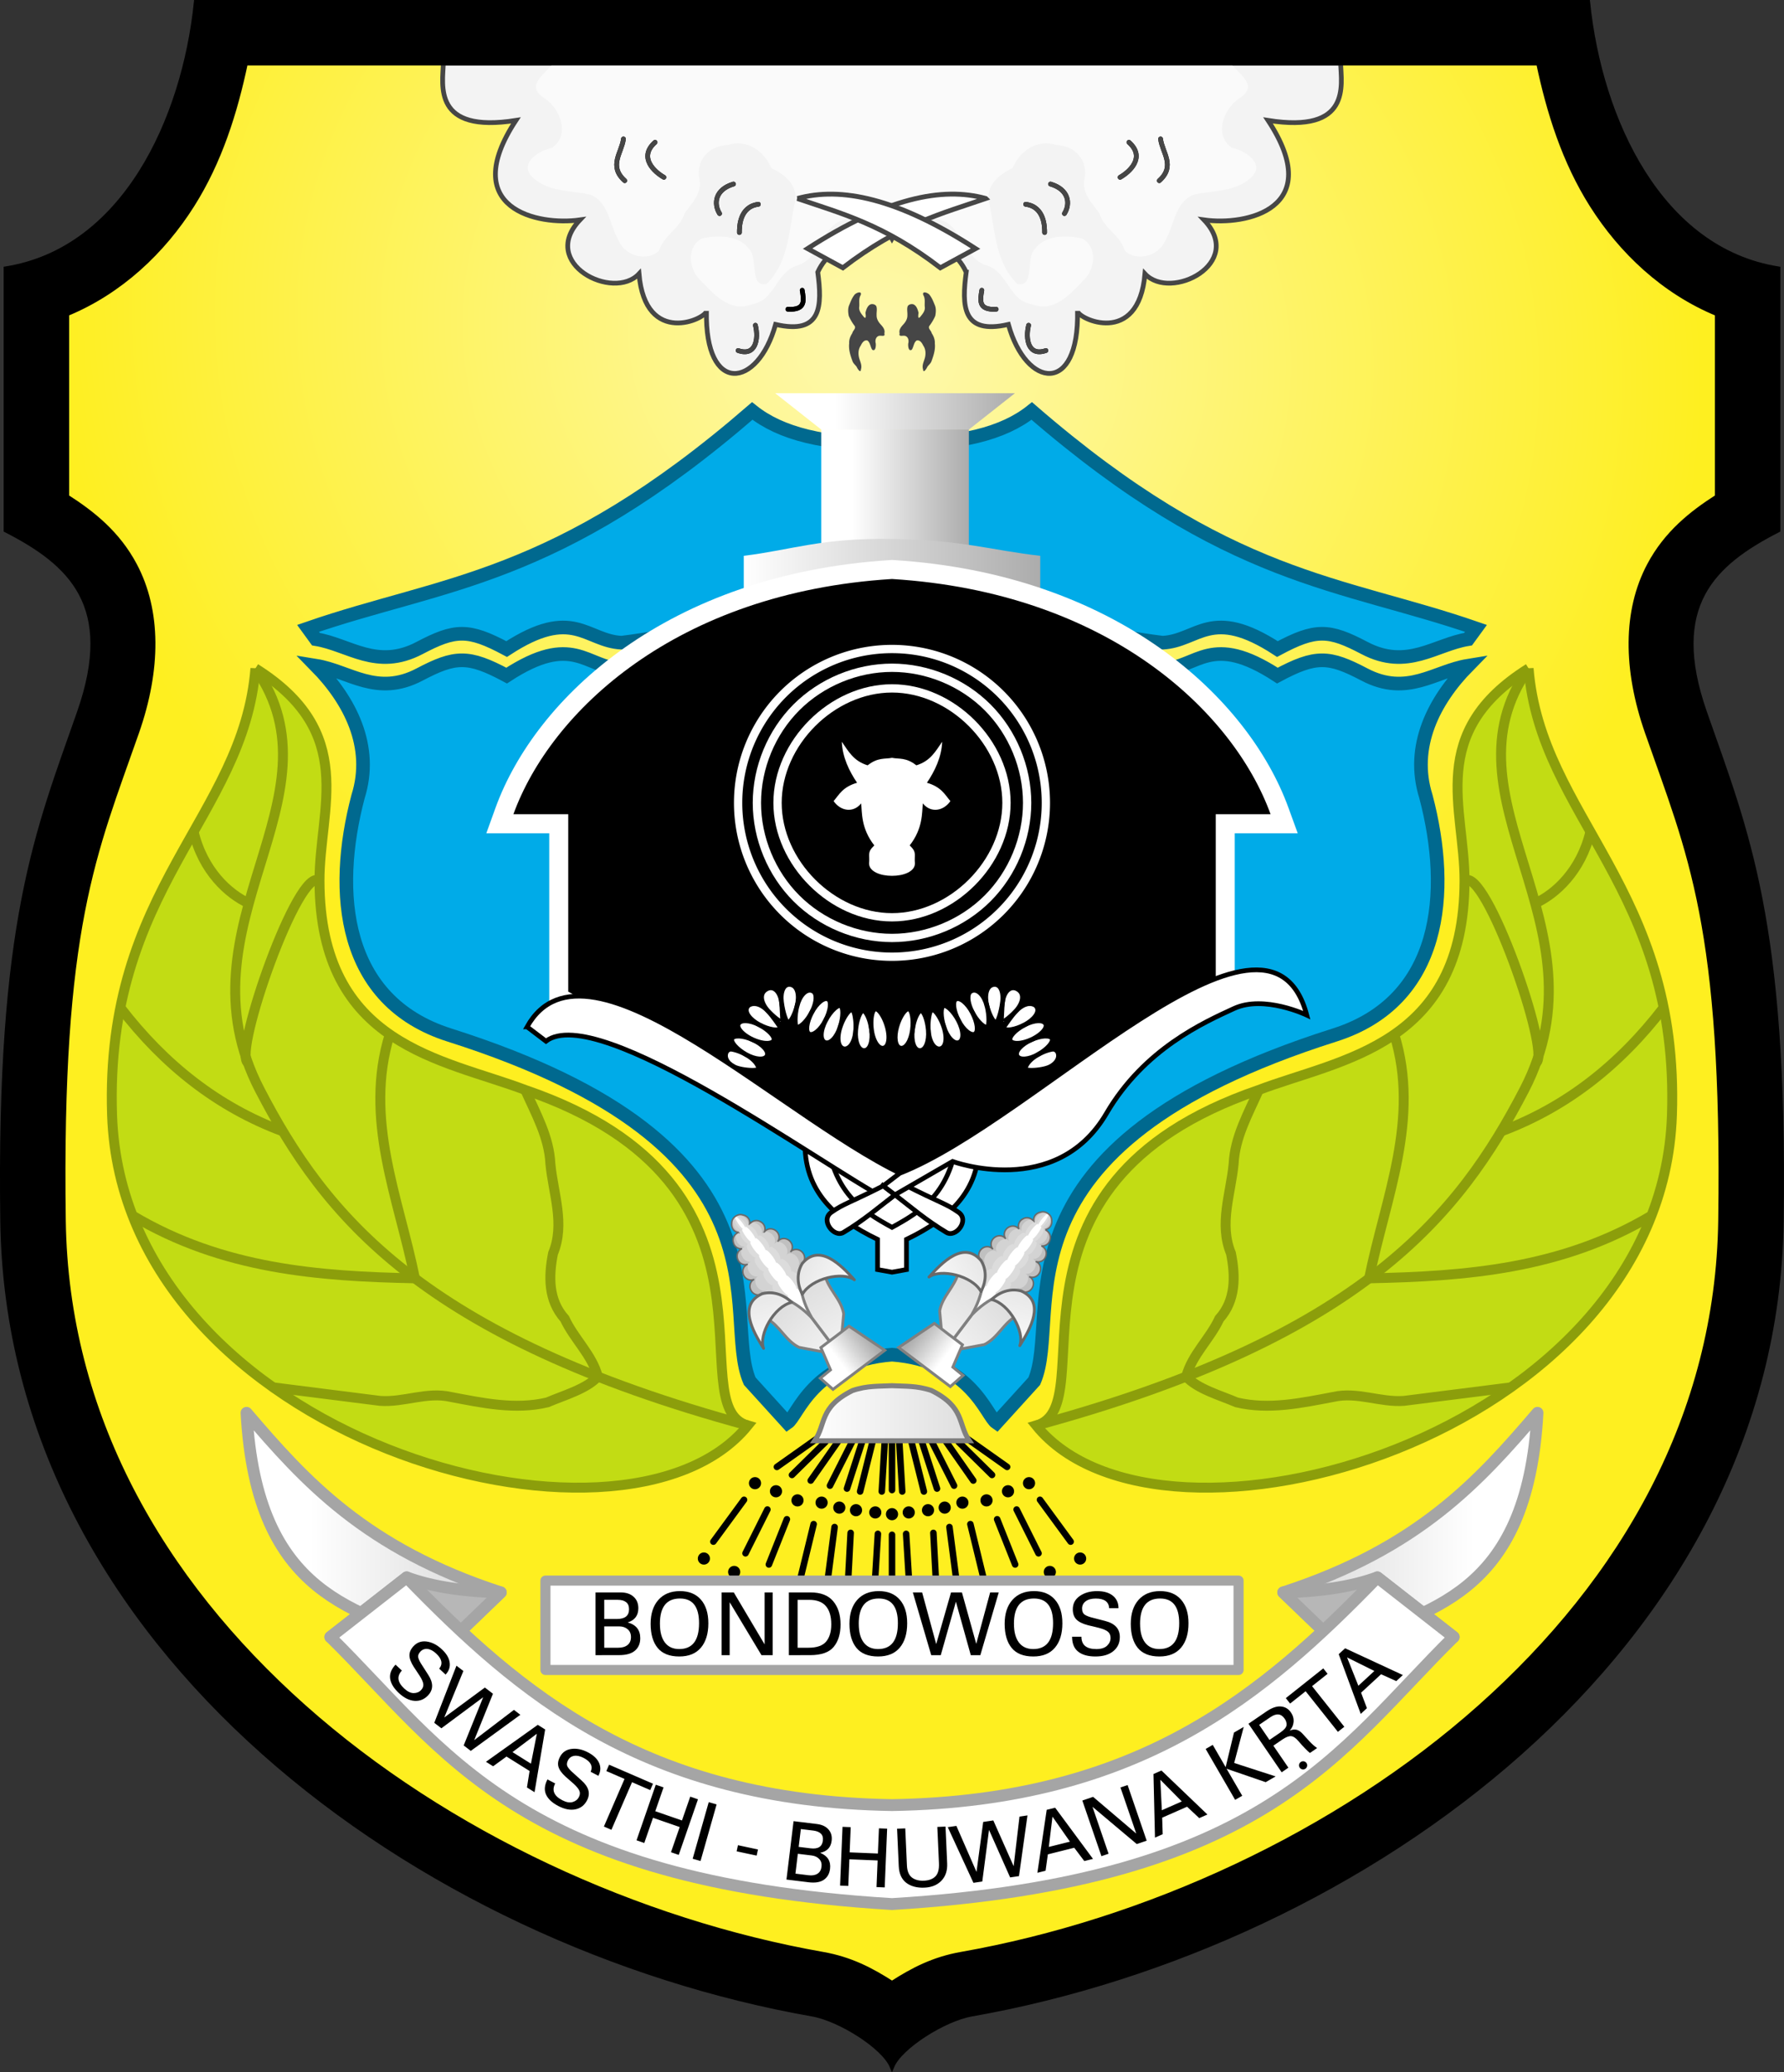 <?xml version="1.0" encoding="UTF-8" standalone="no"?>
<svg
   xmlns:dc="http://purl.org/dc/elements/1.1/"
   xmlns:cc="http://creativecommons.org/ns#"
   xmlns:rdf="http://www.w3.org/1999/02/22-rdf-syntax-ns#"
   xmlns:svg="http://www.w3.org/2000/svg"
   xmlns="http://www.w3.org/2000/svg"
   xmlns:xlink="http://www.w3.org/1999/xlink"
   xmlns:sodipodi="http://sodipodi.sourceforge.net/DTD/sodipodi-0.dtd"
   xmlns:inkscape="http://www.inkscape.org/namespaces/inkscape"
   width="377.813"
   height="438.943"
   viewBox="0 0 99.963 116.137"
   version="1.1"
   id="svg444"
   sodipodi:docname="Seal of Bondowoso Regency.2022_01_19_20_06_52.0.svg"
   inkscape:version="1.0.1 (3bc2e813f5, 2020-09-07)">
  <rect x="0" y="0" width="99.963" height="116.137" fill="#333333" stroke="none"/>
  <sodipodi:namedview
     pagecolor="#ffffff"
     bordercolor="#666666"
     borderopacity="1"
     objecttolerance="10"
     gridtolerance="10"
     guidetolerance="10"
     inkscape:pageopacity="0"
     inkscape:pageshadow="2"
     inkscape:window-width="1366"
     inkscape:window-height="705"
     id="namedview446"
     showgrid="false"
     inkscape:zoom="0.97712327"
     inkscape:cx="298.40922"
     inkscape:cy="131.74004"
     inkscape:window-x="-8"
     inkscape:window-y="-8"
     inkscape:window-maximized="1"
     inkscape:current-layer="svg444"
     inkscape:document-rotation="0"
     inkscape:snap-global="false" />
  <style
     id="style2"><![CDATA[.B{opacity:.999}.C{stroke-linecap:round}.D{stroke:#000}.E{fill:none}.F{stroke-linejoin:round}.G{fill:#fff}.H{stroke:gray}.I{stroke:#696969}.J{stroke-width:.265}.K{fill-rule:evenodd}.L{stroke:#464646}.M{fill:silver}.N{fill:#d3d3d3}.O{fill:#dcdcdc}.P{stroke-width:.159}.Q{stroke-width:.556}.R{stroke-width:.083}.S{stroke-width:.365}]]></style>
  <defs
     id="defs62">
    <linearGradient
       id="A"
       gradientUnits="userSpaceOnUse">
      <stop
         offset="0"
         stop-color="#fff"
         id="stop4" />
      <stop
         offset="1"
         stop-color="#acacac"
         id="stop6" />
    </linearGradient>
    <linearGradient
       id="B"
       gradientUnits="userSpaceOnUse">
      <stop
         offset="0"
         stop-color="#fff"
         id="stop9" />
      <stop
         offset="1"
         stop-color="#acacac"
         id="stop11" />
    </linearGradient>
    <linearGradient
       xlink:href="#A"
       id="C"
       x1="575.224"
       y1="87.321"
       x2="610.447"
       y2="87.321" />
    <linearGradient
       xlink:href="#A"
       id="D"
       x1="578.619"
       y1="99.911"
       x2="601.43"
       y2="99.911" />
    <linearGradient
       xlink:href="#B"
       id="E"
       x1="124.98"
       y1="156.553"
       x2="147.421"
       y2="156.553" />
    <linearGradient
       xlink:href="#B"
       id="F"
       x1="190.242"
       y1="156.553"
       x2="167.801"
       y2="156.553" />
    <linearGradient
       xlink:href="#A"
       id="G"
       x1="149.304"
       y1="102.735"
       x2="165.917"
       y2="102.735"
       gradientTransform="translate(-107.629,-71.115)" />
    <radialGradient
       id="H"
       gradientTransform="matrix(-0.966,-0.259,0.232,-0.867,178.439,142.816)"
       cx="156.817"
       cy="95.607"
       fx="156.817"
       fy="95.607"
       r="46.579"
       gradientUnits="userSpaceOnUse">
      <stop
         offset="0"
         stop-color="#fff9b0"
         id="stop19" />
      <stop
         offset="1"
         stop-color="#ffef20"
         id="stop21" />
    </radialGradient>
    <linearGradient
       xlink:href="#B"
       id="I"
       x1="353.732"
       y1="143.393"
       x2="351.37"
       y2="128.064" />
    <linearGradient
       xlink:href="#A"
       id="J"
       x1="351.277"
       y1="139.321"
       x2="356.194"
       y2="127.478" />
    <linearGradient
       xlink:href="#B"
       id="K"
       x1="353.732"
       y1="143.393"
       x2="351.37"
       y2="128.064" />
    <linearGradient
       xlink:href="#B"
       id="L"
       x1="929.551"
       y1="265.227"
       x2="937.558"
       y2="265.227" />
    <linearGradient
       xlink:href="#B"
       id="M"
       x1="929.551"
       y1="265.227"
       x2="937.558"
       y2="265.227" />
    <linearGradient
       xlink:href="#B"
       id="N"
       x1="153.01"
       y1="150.314"
       x2="175.466"
       y2="150.314"
       gradientTransform="translate(-107.629,-71.115)" />
    <path
       id="O"
       d="M121.941 108.573c-.666 8.359-8.464 12.301-8.032 25.041.613 18.086 28.659 25.993 35.624 17.387-3.921-1.109 3.121-13.461-12.473-18.804-4.596-1.744-11.511-2.448-11.528-11.717-.008-4.085 2.146-8.301-3.591-11.906z" />
    <path
       id="P"
       d="M121.941 108.573c5.116 7.273-4.543 14.391.241 23.612 3.636 7.009 9.062 13.854 27.351 18.816" />
    <path
       id="Q"
       d="M122.931 148.863l5.996.759c1.326.098 2.611-.525 3.947-.223 1.783.339 3.621.738 5.426.307.893-.385 2.203-.75 2.827-1.446" />
    <path
       id="R"
       d="M137.06 132.196c.593 1.333 1.339 2.646 1.409 4.143.159 1.666.831 3.376.148 5.018-.255 1.288-.272 2.632.654 3.662.522 1.129 1.532 2.019 1.856 3.241" />
    <path
       id="S"
       d="M115.056 139.238c5.051 3.007 10.419 3.403 15.821 3.516" />
    <path
       id="T"
       d="M114.372 127.583c2.473 3.222 5.477 5.586 9.108 6.937" />
    <path
       id="U"
       d="M125.532 120.479c-1.158-.906-4.85 9.644-4.02 10.185" />
    <path
       id="V"
       d="M118.478 117.726c.525 2.201 1.96 3.497 3.092 4.012" />
    <path
       id="W"
       d="M149.957 89.343c.194.776.011 1.762-.969 1.417" />
    <path
       id="X"
       d="M151.776 88.445c1.012.059.895-.509.803-1.063" />
    <path
       id="Y"
       d="M149.059 84.146c.001-.283-.008-1.444 1.063-1.583" />
    <path
       id="Z"
       d="M148.728 81.429c-1.023.304-1.127 1.094-.78 1.654" />
    <path
       id="a"
       d="M142.563 78.901c-.096.773-.85 1.509.071 2.339" />
    <path
       id="b"
       d="M144.334 79.09c-.96.857-.007 1.678.496 1.961" />
    <path
       id="c"
       d="M165.265 89.343c-.194.776-.011 1.762.969 1.417" />
    <path
       id="d"
       d="M163.446 88.445c-1.012.059-.895-.509-.803-1.063" />
    <path
       id="e"
       d="M166.163 84.146c-.001-.283.008-1.444-1.063-1.583" />
    <path
       id="f"
       d="M166.493 81.429c1.023.304 1.127 1.094.78 1.654" />
    <path
       id="g"
       d="M172.659 78.901c.096.773.85 1.509-.071 2.339" />
    <path
       id="h"
       d="M170.887 79.09c.96.857.007 1.678-.496 1.961" />
    <path
       id="i"
       d="M355.07 133.331c.209-.087.315-.329.227-.567l-.019-.047c-.122-.254-.407-.339-.617-.212.206-.125.273-.419.07-.661-.006-.008-.013-.015-.02-.023a.45.45 0 0 0-.385-.179v7.101h1.229c.089.028.186.025.275-.014a.47.47 0 0 0 .27-.342c.057-.276-.115-.512-.356-.543.241.031.467-.155.483-.433s-.186-.488-.43-.486c.244-.002.444-.216.427-.489s-.241-.46-.483-.433c.211-.024.374-.202.381-.433a.46.46 0 0 0-.006-.093c-.041-.266-.278-.433-.518-.386.24-.048.394-.293.33-.556s-.317-.409-.55-.339c.234-.07.365-.329.274-.586s-.357-.376-.582-.282" />
    <path
       id="j"
       d="M354.902 133.331c.161-.087.244-.329.176-.567-.004-.016-.009-.031-.015-.047-.094-.254-.315-.339-.477-.212.159-.125.211-.419.054-.661l-.015-.023c-.058-.114-.18-.185-.298-.179v7.101h.951c.069.028.144.025.213-.014.105-.057.184-.185.209-.342.044-.276-.089-.512-.275-.543.187.031.361-.155.374-.433s-.144-.488-.333-.486c.189-.002.343-.216.33-.489s-.186-.46-.374-.433c.163-.024.29-.202.295-.433.001-.031-.001-.062-.004-.093-.032-.266-.215-.433-.4-.386.185-.048.305-.293.255-.556s-.245-.409-.426-.339c.181-.07.283-.329.212-.586s-.276-.376-.451-.282" />
    <path
       id="k"
       d="M354.648 133.331c.09-.087.136-.329.098-.567l-.008-.047c-.053-.254-.176-.339-.266-.212.089-.125.118-.419.03-.661l-.009-.023c-.033-.114-.101-.185-.166-.179v7.101h.53c.039.028.08.025.119-.014.058-.057.103-.185.117-.342.025-.276-.049-.512-.153-.543.104.031.202-.155.209-.433s-.08-.488-.186-.486c.105-.002.191-.216.184-.489s-.104-.46-.209-.433c.091-.024.162-.202.164-.433l-.003-.093c-.018-.266-.12-.433-.223-.386.103-.048.17-.293.142-.556s-.137-.409-.238-.339c.101-.07.158-.329.118-.586s-.154-.376-.251-.282" />
    <path
       id="l"
       d="M353.582 133.331c-.209-.087-.315-.329-.227-.567l.019-.047c.122-.254.407-.339.617-.212-.206-.125-.273-.419-.07-.661.006-.008.013-.015.02-.023a.45.45 0 0 1 .385-.179v7.101h-1.229c-.089.028-.186.025-.275-.014a.47.47 0 0 1-.27-.342c-.057-.276.115-.512.356-.543-.241.031-.467-.155-.483-.433s.186-.488.43-.486c-.244-.002-.444-.216-.427-.489s.241-.46.483-.433c-.211-.024-.374-.202-.381-.433-.001-.031.001-.062.006-.093.041-.266.278-.433.518-.386-.24-.048-.394-.293-.33-.556s.317-.409.55-.339c-.234-.07-.365-.329-.274-.586s.357-.376.582-.282" />
    <path
       id="m"
       d="M353.751 133.331c-.161-.087-.244-.329-.176-.567.004-.016.009-.031.015-.047.094-.254.315-.339.477-.212-.159-.125-.211-.419-.054-.661l.015-.023c.058-.114.18-.185.298-.179v7.101h-.951c-.069.028-.144.025-.213-.014-.105-.057-.184-.185-.209-.342-.044-.276.089-.512.275-.543-.187.031-.361-.155-.374-.433s.144-.488.333-.486c-.189-.002-.343-.216-.33-.489s.186-.46.374-.433c-.163-.024-.29-.202-.295-.433-.001-.031.001-.062.004-.093.032-.266.215-.433.4-.386-.185-.048-.305-.293-.255-.556s.245-.409.426-.339c-.181-.07-.283-.329-.212-.586s.276-.376.451-.282" />
    <path
       id="n"
       d="M354.005 133.331c-.09-.087-.136-.329-.098-.567l.008-.047c.053-.254.176-.339.266-.212-.089-.125-.118-.419-.03-.661l.009-.023c.033-.114.101-.185.166-.179v7.101h-.53c-.039.028-.08.025-.119-.014-.058-.057-.103-.185-.117-.342-.025-.276.049-.512.153-.543-.104.031-.202-.155-.209-.433s.08-.488.186-.486c-.105-.002-.191-.216-.184-.489s.104-.46.209-.433c-.091-.024-.162-.202-.164-.433l.003-.093c.018-.266.12-.433.223-.386-.103-.048-.17-.293-.142-.556s.137-.409.238-.339c-.101-.07-.158-.329-.118-.586s.154-.376.251-.282" />
    <path
       id="o"
       d="M354.326 131.643c-.031-.007-.063.064-.078.179-.002.007-.003.015-.004.023-.041.242-.027.535.014.661-.042-.127-.1-.042-.125.212l-.004.047c-.018.238.004.48.046.567-.046-.094-.099.024-.118.282s.008.516.055.586c-.047-.07-.098.076-.111.339s.018.508.067.556c-.048-.048-.096.12-.105.386l-.001.093c.001.231.034.409.077.433-.049-.027-.094.16-.098.433s.037.488.086.489c-.049-.002-.09.21-.087.486s.049.464.098.433c-.049.031-.083.268-.072.543.007.157.027.285.055.342.018.038.038.041.055.014h.248.248c.018.028.038.025.056-.014.027-.057.048-.185.055-.342.012-.276-.023-.512-.072-.543.049.031.094-.155.098-.433s-.038-.488-.087-.486c.049-.002.09-.216.086-.489s-.048-.46-.098-.433c.043-.024.076-.202.077-.433l-.001-.093c-.008-.266-.056-.433-.105-.386.048-.048.08-.293.067-.556s-.064-.409-.111-.339c.047-.07.074-.329.055-.586s-.072-.375-.117-.282c.042-.088.063-.329.046-.567l-.004-.047c-.025-.254-.082-.339-.125-.212.042-.125.055-.419.014-.661-.001-.008-.003-.015-.004-.023-.015-.114-.047-.185-.078-.179z" />
    <path
       id="p"
       d="M354.326 131.643a.45.45 0 0 0-.384.179c-.007.007-.014.015-.02.023-.176.21-.149.459-.003.603a.27.27 0 0 0-.067.005.45.45 0 0 0-.476.264l-.019.047a.44.44 0 0 0 .189.549c-.222-.06-.46.059-.545.3-.091.257.04.516.274.586-.234-.07-.486.076-.55.339s.09.508.33.556c-.24-.048-.476.12-.518.386-.005.031-.006.062-.006.093.007.231.17.409.381.433-.243-.027-.466.16-.483.433s.182.488.427.489c-.244-.002-.446.21-.43.486s.242.464.483.433c-.241.031-.413.268-.356.543a.47.47 0 0 0 .27.342c.089.038.186.041.275.014h.098c.06.023.122.023.18 0h.32c.033.023.068.023.1 0h.235c.016.023.032.023.047 0h.248.248c.015.023.031.023.047 0h.235c.033.023.067.023.101 0h.32c.058.023.121.023.18 0h.098c.089.028.186.025.275-.014a.47.47 0 0 0 .27-.342c.057-.276-.115-.512-.356-.543.241.031.467-.155.483-.433s-.186-.488-.43-.486c.244-.002.444-.216.427-.489s-.241-.46-.483-.433c.211-.024.374-.202.381-.433a.46.46 0 0 0-.006-.093c-.041-.266-.278-.433-.518-.386.24-.048.394-.293.33-.556s-.317-.409-.55-.339c.234-.07.365-.329.274-.586-.086-.241-.324-.36-.538-.297a.45.45 0 0 0 .183-.552l-.019-.047a.45.45 0 0 0-.476-.264c-.022-.005-.045-.007-.067-.005.145-.144.173-.393-.003-.603-.006-.008-.013-.015-.02-.023-.075-.114-.231-.184-.382-.179z" />
    <path
       id="q"
       d="M354.326 138.744v2.29l-.404-.108-1.158-1.273c-.389-.761-.124-1.622-.484-2.404-.701-.896-.475-.762.631-1.243.716.567 1.246 1.398 1.415 2.739z" />
    <path
       id="r"
       d="M352.911 136.005c.495.186.924.656 1.046 1.385-.95-.416-2.592.338-2.816 1.108.098-1.102.311-2.821 1.77-2.493z" />
    <path
       id="s"
       d="M935.66 260.912l-3.742.031h-.019-3.715l-1.219 4.994-2.783.102.723 3.506h7.012.002 6.693z" />
    <path
       id="t"
       d="M144.086 162.114q0-.85.435-1.34.437-.492 1.208-.492.757 0 1.173.478.418.475.418 1.326 0 .874-.418 1.368-.416.492-1.211.492-.817 0-1.211-.478-.394-.48-.394-1.354zm.521 0q0 .681.277 1.048.279.368.802.368 1.113 0 1.113-1.45 0-1.383-1.07-1.383-1.123 0-1.123 1.416zm1.158-2.023z" />
    <linearGradient
       inkscape:collect="always"
       xlink:href="#A"
       id="linearGradient1273"
       x1="351.277"
       y1="139.321"
       x2="356.194"
       y2="127.478" />
    <linearGradient
       inkscape:collect="always"
       xlink:href="#B"
       id="linearGradient1275"
       x1="353.732"
       y1="143.393"
       x2="351.37"
       y2="128.064" />
    <linearGradient
       inkscape:collect="always"
       xlink:href="#A"
       id="linearGradient1277"
       x1="351.277"
       y1="139.321"
       x2="356.194"
       y2="127.478" />
  </defs>
  <path
     d="m 13.756,3.535 c -0.582,2.762 -1.443,5.511 -2.992,7.961 -1.634,2.583 -4.011,4.849 -7.023,6.09 V 27.84 c 1.448,0.927 2.852,2.039 3.803,3.826 1.359,2.553 1.354,5.835 0.119,9.369 -2.381,6.816 -4.342,10.863 -4.109,27.369 0.153,10.885 5.445,20.103 13.471,27.252 8.026,7.149 18.773,12.048 29.09,13.865 1.543,0.272 2.714,0.884 3.869,1.629 1.155,-0.745 2.327,-1.357 3.869,-1.629 10.316,-1.817 21.065,-6.717 29.09,-13.865 8.025,-7.148 13.315,-16.367 13.469,-27.252 0.232,-16.506 -1.728,-20.553 -4.109,-27.369 -1.235,-3.534 -1.239,-6.816 0.121,-9.369 0.951,-1.787 2.355,-2.899 3.803,-3.826 V 17.586 C 93.214,16.345 90.837,14.079 89.204,11.496 87.655,9.047 86.794,6.297 86.212,3.535 H 49.985 Z"
     opacity="0.998"
     fill="url(#H)"
     stroke="#ffffff"
     stroke-width="0.263"
     stroke-opacity="0"
     id="path64"
     style="fill:url(#H)" />
  <g
     id="g1689">
    <g
       stroke="#8c9e0b"
       class="Q"
       id="g86"
       transform="translate(-107.629,-71.115)">
      <use
         xlink:href="#O"
         fill="#c2dc14"
         id="use66"
         x="0"
         y="0"
         width="100%"
         height="100%" />
      <g
         class="E"
         id="g84">
        <use
           xlink:href="#P"
           id="use68"
           x="0"
           y="0"
           width="100%"
           height="100%" />
        <use
           xlink:href="#Q"
           id="use70"
           x="0"
           y="0"
           width="100%"
           height="100%" />
        <use
           xlink:href="#R"
           id="use72"
           x="0"
           y="0"
           width="100%"
           height="100%" />
        <use
           xlink:href="#S"
           id="use74"
           x="0"
           y="0"
           width="100%"
           height="100%" />
        <path
           d="m 129.467,129.083 c -1.471,4.758 0.5,9.159 1.41,13.671"
           id="path76" />
        <use
           xlink:href="#T"
           id="use78"
           x="0"
           y="0"
           width="100%"
           height="100%" />
        <use
           xlink:href="#U"
           id="use80"
           x="0"
           y="0"
           width="100%"
           height="100%" />
        <use
           xlink:href="#V"
           id="use82"
           x="0"
           y="0"
           width="100%"
           height="100%" />
      </g>
    </g>
    <g
       transform="matrix(-1,0,0,1,313.043,-71.115)"
       stroke="#8c9e0b"
       class="Q"
       id="g108">
      <use
         xlink:href="#O"
         x="105.45"
         fill="#c2dc14"
         id="use88"
         y="0"
         width="100%"
         height="100%" />
      <g
         class="E"
         id="g106">
        <use
           xlink:href="#P"
           x="105.45"
           id="use90"
           y="0"
           width="100%"
           height="100%" />
        <use
           xlink:href="#Q"
           x="105.45"
           id="use92"
           y="0"
           width="100%"
           height="100%" />
        <use
           xlink:href="#R"
           x="105.45"
           id="use94"
           y="0"
           width="100%"
           height="100%" />
        <use
           xlink:href="#S"
           x="105.45"
           id="use96"
           y="0"
           width="100%"
           height="100%" />
        <path
           d="m 234.917,129.083 c -1.471,4.758 0.5,9.159 1.41,13.671"
           id="path98" />
        <use
           xlink:href="#T"
           x="105.45"
           id="use100"
           y="0"
           width="100%"
           height="100%" />
        <use
           xlink:href="#U"
           x="105.45"
           id="use102"
           y="0"
           width="100%"
           height="100%" />
        <use
           xlink:href="#V"
           x="105.45"
           id="use104"
           y="0"
           width="100%"
           height="100%" />
      </g>
    </g>
  </g>
  <g
     id="g1768">
    <path
       d="m 54.14,15.251 c -0.248,1.877 -0.241,3.532 2.362,2.93 1.002,3.607 3.974,3.966 3.874,-0.756 -0.011,0.429 3.422,2.053 3.78,-2.079 1.44,1.547 5.625,-0.584 3.307,-3.024 2.361,0.337 6.853,-0.617 3.59,-5.575 4.671,0.743 4.108,-1.979 4.063,-3.212 H 24.845 c -0.044,1.233 -0.608,3.954 4.063,3.212 -3.262,4.959 1.229,5.913 3.59,5.575 -2.318,2.44 1.867,4.57 3.307,3.024 0.358,4.132 3.791,2.508 3.78,2.079 -0.1,4.722 2.872,4.363 3.874,0.756 2.603,0.602 2.61,-1.053 2.362,-2.93 0.9,-2 3.878,-2.389 4.158,-1.878 0.28,-0.511 3.258,-0.122 4.158,1.878 z"
       fill="#f3f3f3"
       class="J L"
       id="path110" />
    <path
       d="m 30.988,3.535 c -0.422,0.627 -1.603,1.24 -0.488,1.966 0.898,0.579 1.463,2.066 0.43,2.782 -0.805,0.164 -1.969,0.973 -0.976,1.751 0.882,0.742 2.091,0.632 3.127,0.876 1.068,0.448 1.073,1.731 1.6,2.605 0.355,0.825 1.587,1.174 2.243,0.538 0.306,-0.928 1.168,-1.213 1.431,-2.091 0.42,-0.596 0.993,-1.13 0.835,-1.938 -0.218,-1.035 0.542,-1.863 1.571,-1.896 1.097,-0.352 2.053,0.33 2.464,1.297 0.833,0.382 1.607,1.074 1.268,2.121 -0.288,1.503 -0.359,3.234 -1.536,4.365 -1.002,0.221 -0.453,-1.487 -0.989,-1.96 -0.587,-0.801 -1.757,-0.766 -2.618,-0.598 -0.936,0.484 -0.753,1.804 -0.049,2.408 0.751,0.797 1.673,1.781 2.874,1.28 1.233,-0.209 1.309,-1.743 2.421,-2.136 1.257,-0.34 1.343,-1.824 2.349,-2.458 0.945,-0.391 2.213,-0.534 3.035,0.206 0.822,-0.741 2.09,-0.598 3.035,-0.206 1.006,0.635 1.091,2.118 2.349,2.458 1.111,0.394 1.188,1.928 2.421,2.136 1.201,0.501 2.124,-0.483 2.874,-1.28 0.704,-0.604 0.887,-1.924 -0.049,-2.408 -0.861,-0.167 -2.031,-0.202 -2.618,0.598 -0.536,0.473 0.014,2.181 -0.989,1.96 -1.177,-1.131 -1.248,-2.862 -1.536,-4.365 -0.339,-1.048 0.434,-1.739 1.267,-2.121 0.412,-0.967 1.368,-1.649 2.465,-1.297 1.029,0.033 1.789,0.861 1.57,1.896 -0.159,0.809 0.415,1.342 0.835,1.938 0.263,0.878 1.125,1.163 1.431,2.091 0.656,0.636 1.888,0.288 2.243,-0.538 0.527,-0.874 0.533,-2.157 1.6,-2.605 1.037,-0.243 2.245,-0.134 3.127,-0.876 C 70.998,9.256 69.835,8.447 69.029,8.283 67.997,7.567 68.561,6.08 69.459,5.501 70.574,4.775 69.393,4.161 68.971,3.535 H 49.978 Z"
       fill="#fafafa"
       id="path112" />
    <g
       class="E J C"
       id="g170"
       transform="translate(-107.629,-71.115)">
      <g
         class="D"
         id="g126">
        <use
           xlink:href="#W"
           id="use114"
           x="0"
           y="0"
           width="100%"
           height="100%" />
        <use
           xlink:href="#X"
           id="use116"
           x="0"
           y="0"
           width="100%"
           height="100%" />
        <use
           xlink:href="#Y"
           id="use118"
           x="0"
           y="0"
           width="100%"
           height="100%" />
        <use
           xlink:href="#Z"
           id="use120"
           x="0"
           y="0"
           width="100%"
           height="100%" />
        <use
           xlink:href="#a"
           id="use122"
           x="0"
           y="0"
           width="100%"
           height="100%" />
        <use
           xlink:href="#b"
           id="use124"
           x="0"
           y="0"
           width="100%"
           height="100%" />
      </g>
      <use
         xlink:href="#W"
         class="L"
         id="use128"
         x="0"
         y="0"
         width="100%"
         height="100%" />
      <use
         xlink:href="#X"
         class="D"
         id="use130"
         x="0"
         y="0"
         width="100%"
         height="100%" />
      <g
         class="L"
         id="g140">
        <use
           xlink:href="#Y"
           id="use132"
           x="0"
           y="0"
           width="100%"
           height="100%" />
        <use
           xlink:href="#Z"
           id="use134"
           x="0"
           y="0"
           width="100%"
           height="100%" />
        <use
           xlink:href="#a"
           id="use136"
           x="0"
           y="0"
           width="100%"
           height="100%" />
        <use
           xlink:href="#b"
           id="use138"
           x="0"
           y="0"
           width="100%"
           height="100%" />
      </g>
      <g
         class="D"
         id="g154">
        <use
           xlink:href="#c"
           id="use142"
           x="0"
           y="0"
           width="100%"
           height="100%" />
        <use
           xlink:href="#d"
           id="use144"
           x="0"
           y="0"
           width="100%"
           height="100%" />
        <use
           xlink:href="#e"
           id="use146"
           x="0"
           y="0"
           width="100%"
           height="100%" />
        <use
           xlink:href="#f"
           id="use148"
           x="0"
           y="0"
           width="100%"
           height="100%" />
        <use
           xlink:href="#g"
           id="use150"
           x="0"
           y="0"
           width="100%"
           height="100%" />
        <use
           xlink:href="#h"
           id="use152"
           x="0"
           y="0"
           width="100%"
           height="100%" />
      </g>
      <g
         class="L"
         id="g168">
        <use
           xlink:href="#c"
           id="use156"
           x="0"
           y="0"
           width="100%"
           height="100%" />
        <use
           xlink:href="#d"
           id="use158"
           x="0"
           y="0"
           width="100%"
           height="100%" />
        <use
           xlink:href="#e"
           id="use160"
           x="0"
           y="0"
           width="100%"
           height="100%" />
        <use
           xlink:href="#f"
           id="use162"
           x="0"
           y="0"
           width="100%"
           height="100%" />
        <use
           xlink:href="#g"
           id="use164"
           x="0"
           y="0"
           width="100%"
           height="100%" />
        <use
           xlink:href="#h"
           id="use166"
           x="0"
           y="0"
           width="100%"
           height="100%" />
      </g>
    </g>
    <path
       d="m 51.176,17.054 c 0.185,0.075 0.25,0.303 0.294,0.477 -0.013,0.089 -0.063,0.395 0.089,0.232 0.137,-0.169 0.301,-0.353 0.257,-0.586 -0.015,-0.214 0.04,-0.443 -0.079,-0.637 -0.095,-0.271 0.294,-0.128 0.366,0.008 0.12,0.156 0.194,0.345 0.267,0.527 0.093,0.195 0.075,0.425 0.035,0.63 a 2.7,2.7 0 0 1 -0.315,0.54 c -0.127,0.152 0.091,0.279 0.116,0.428 0.114,0.17 0.186,0.363 0.175,0.571 0.04,0.34 -0.066,0.671 -0.182,0.986 -0.042,0.137 -0.163,0.22 -0.24,0.332 -0.036,0.095 -0.223,0.381 -0.236,0.143 -0.078,-0.235 0.05,-0.445 0.106,-0.664 0.053,-0.225 0.042,-0.478 -0.096,-0.672 -0.067,-0.143 -0.183,-0.331 -0.369,-0.289 -0.161,0.105 -0.167,0.356 -0.271,0.514 -0.194,0.135 -0.222,-0.231 -0.199,-0.359 0.048,-0.176 -0.022,-0.406 -0.23,-0.421 -0.116,-0.009 -0.315,0.063 -0.254,-0.128 -0.056,-0.213 0.086,-0.373 0.218,-0.518 0.127,-0.139 0.225,-0.314 0.216,-0.507 0.011,-0.166 -0.041,-0.342 0.017,-0.501 0.062,-0.105 0.204,-0.137 0.316,-0.106 z m -2.389,0 c -0.185,0.075 -0.25,0.303 -0.294,0.477 0.013,0.089 0.063,0.395 -0.089,0.232 -0.137,-0.169 -0.301,-0.353 -0.257,-0.586 0.015,-0.214 -0.04,-0.443 0.079,-0.637 0.095,-0.271 -0.294,-0.128 -0.366,0.008 -0.12,0.156 -0.194,0.345 -0.267,0.527 -0.093,0.195 -0.075,0.425 -0.035,0.63 a 2.7,2.7 0 0 0 0.315,0.54 c 0.127,0.152 -0.091,0.279 -0.116,0.428 -0.114,0.17 -0.186,0.363 -0.175,0.571 -0.04,0.34 0.066,0.671 0.182,0.986 0.042,0.137 0.163,0.22 0.24,0.332 0.036,0.095 0.223,0.381 0.236,0.143 0.078,-0.235 -0.05,-0.445 -0.106,-0.664 -0.053,-0.225 -0.042,-0.478 0.096,-0.672 0.067,-0.143 0.183,-0.331 0.369,-0.289 0.161,0.105 0.167,0.356 0.271,0.514 0.194,0.135 0.222,-0.231 0.199,-0.359 -0.048,-0.176 0.022,-0.406 0.23,-0.421 0.116,-0.009 0.315,0.063 0.254,-0.128 0.056,-0.213 -0.086,-0.373 -0.218,-0.518 C 49.208,18.029 49.11,17.854 49.119,17.661 49.108,17.495 49.16,17.319 49.102,17.16 49.04,17.055 48.898,17.023 48.786,17.054 Z"
       fill="#464646"
       id="path172" />
  </g>
  <path
     d="M 10.995,0.132 C 10.316,6.739 6.938,14.003 0.337,15.062 v 14.647 c 3.628,1.859 6.204,4.221 4.113,10.205 -2.337,6.69 -4.537,11.726 -4.301,28.538 0.337,23.942 23.497,40.569 45.372,44.422 1.539,0.271 3.993,1.813 4.459,2.921 0.466,-1.108 2.919,-2.65 4.459,-2.921 21.875,-3.853 45.036,-20.48 45.373,-44.422 0.237,-16.812 -1.964,-21.848 -4.301,-28.538 -2.09,-5.984 0.486,-8.346 4.114,-10.205 V 15.063 C 93.024,14.003 89.646,6.739 88.967,0.133 H 49.981 Z m 2.761,3.403 h 36.227 36.226 c 0.582,2.762 1.443,5.511 2.993,7.961 1.634,2.583 4.011,4.849 7.023,6.09 V 27.84 c -1.448,0.927 -2.851,2.04 -3.803,3.826 -1.36,2.553 -1.356,5.834 -0.121,9.369 2.381,6.816 4.342,10.864 4.109,27.369 -0.153,10.885 -5.444,20.103 -13.469,27.252 -8.025,7.149 -18.773,12.048 -29.09,13.865 -1.543,0.272 -2.714,0.884 -3.869,1.629 -1.155,-0.745 -2.327,-1.357 -3.869,-1.629 C 35.797,107.704 25.048,102.804 17.023,95.656 8.998,88.508 3.706,79.29 3.553,68.404 3.321,51.898 5.281,47.85 7.662,41.035 8.897,37.501 8.902,34.219 7.543,31.666 6.592,29.879 5.188,28.767 3.741,27.84 V 17.586 c 3.013,-1.241 5.39,-3.507 7.023,-6.09 1.549,-2.449 2.41,-5.199 2.992,-7.961 z"
     class="D J"
     id="path174" />
  <path
     d="m 44.293,36.34 c -3.635,-0.061 -6.308,0.779 -9.467,1.164 -2,-0.095 -2.708,-2.08 -6.438,0.357 -2.154,-1.156 -2.886,-1.108 -4.88,-0.059 -2.399,1.262 -3.951,-0.196 -5.807,-0.496 1.911,1.946 3.246,4.533 2.362,7.335 -1.419,5.377 -0.895,11.457 5.118,13.363 19.806,6.278 15.189,15.613 16.829,19.399 l 2.116,2.33 c 0.577,-0.393 1.408,-3.477 5.856,-3.816 4.448,0.339 5.278,3.423 5.855,3.816 l 2.116,-2.33 c 1.641,-3.786 -2.977,-13.121 16.829,-19.399 6.013,-1.906 6.537,-7.987 5.118,-13.363 -0.884,-2.802 0.451,-5.39 2.362,-7.335 -1.855,0.3 -3.407,1.758 -5.806,0.496 -1.993,-1.049 -2.725,-1.096 -4.88,0.059 -3.731,-2.437 -4.438,-0.452 -6.438,-0.357 -4.595,-0.56 -8.162,-2.081 -15.156,-0.396 -2.186,-0.526 -4.037,-0.74 -5.689,-0.767 z M 42.151,23.031 c -11.056,9.581 -17.31,9.557 -24.889,12.184 l 0.439,0.604 c 1.855,0.3 3.408,1.758 5.807,0.496 1.993,-1.049 2.726,-1.096 4.88,0.059 3.731,-2.437 4.439,-0.452 6.438,-0.357 3.159,-0.385 5.832,-1.224 9.467,-1.164 1.652,0.028 3.503,0.241 5.689,0.767 2.186,-0.526 4.037,-0.74 5.69,-0.767 3.635,-0.061 6.308,0.779 9.467,1.164 2,-0.095 2.708,-2.08 6.438,0.357 2.154,-1.156 2.886,-1.108 4.88,-0.059 2.399,1.262 3.951,-0.196 5.806,-0.496 l 0.44,-0.604 C 75.124,32.589 68.87,32.612 57.813,23.031 c -1.587,1.267 -4.002,1.884 -7.831,1.884 -3.829,0 -6.244,-0.616 -7.831,-1.884 z"
     fill="#00abe8"
     stroke="#00698f"
     stroke-width="0.764"
     id="path198" />
  <g
     id="g1665">
    <g
       transform="translate(-107.995,-71.115)"
       id="g264">
      <g
         transform="rotate(-37.055,263.167,441.52)"
         id="g230">
        <use
           xlink:href="#i"
           class="M"
           id="use200"
           x="0"
           y="0"
           width="100%"
           height="100%" />
        <use
           xlink:href="#j"
           class="N"
           id="use202"
           x="0"
           y="0"
           width="100%"
           height="100%" />
        <use
           xlink:href="#k"
           class="O"
           id="use204"
           x="0"
           y="0"
           width="100%"
           height="100%" />
        <use
           xlink:href="#l"
           class="M"
           id="use206"
           x="0"
           y="0"
           width="100%"
           height="100%" />
        <use
           xlink:href="#m"
           class="N"
           id="use208"
           x="0"
           y="0"
           width="100%"
           height="100%" />
        <use
           xlink:href="#n"
           class="O"
           id="use210"
           x="0"
           y="0"
           width="100%"
           height="100%" />
        <use
           xlink:href="#o"
           class="G"
           id="use212"
           x="0"
           y="0"
           width="100%"
           height="100%" />
        <use
           xlink:href="#p"
           class="E I R"
           id="use214"
           x="0"
           y="0"
           width="100%"
           height="100%" />
        <g
           class="F P"
           id="g220">
          <use
             xlink:href="#q"
             fill="url(#I)"
             class="H"
             id="use216"
             style="fill:url(#I)"
             x="0"
             y="0"
             width="100%"
             height="100%" />
          <use
             xlink:href="#r"
             fill="url(#J)"
             class="I"
             id="use218"
             style="fill:url(#linearGradient1273)"
             x="0"
             y="0"
             width="100%"
             height="100%" />
        </g>
        <g
           transform="matrix(-1,0,0,1,708.658,0)"
           class="F P"
           id="g226">
          <use
             xlink:href="#q"
             fill="url(#K)"
             class="H"
             id="use222"
             style="fill:url(#linearGradient1275)"
             x="0"
             y="0"
             width="100%"
             height="100%" />
          <use
             xlink:href="#r"
             fill="url(#J)"
             class="I"
             id="use224"
             style="fill:url(#linearGradient1277)"
             x="0"
             y="0"
             width="100%"
             height="100%" />
        </g>
        <use
           xlink:href="#s"
           transform="matrix(0.265,0,0,0.265,107.762,71.247)"
           fill="url(#L)"
           stroke-width="0.6"
           class="H"
           id="use228"
           style="fill:url(#L)"
           x="0"
           y="0"
           width="100%"
           height="100%" />
      </g>
      <g
         transform="matrix(-0.798,-0.603,-0.603,0.798,528.862,247.742)"
         id="g262">
        <use
           xlink:href="#i"
           class="M"
           id="use232"
           x="0"
           y="0"
           width="100%"
           height="100%" />
        <use
           xlink:href="#j"
           class="N"
           id="use234"
           x="0"
           y="0"
           width="100%"
           height="100%" />
        <use
           xlink:href="#k"
           class="O"
           id="use236"
           x="0"
           y="0"
           width="100%"
           height="100%" />
        <use
           xlink:href="#l"
           class="M"
           id="use238"
           x="0"
           y="0"
           width="100%"
           height="100%" />
        <use
           xlink:href="#m"
           class="N"
           id="use240"
           x="0"
           y="0"
           width="100%"
           height="100%" />
        <use
           xlink:href="#n"
           class="O"
           id="use242"
           x="0"
           y="0"
           width="100%"
           height="100%" />
        <use
           xlink:href="#o"
           class="G"
           id="use244"
           x="0"
           y="0"
           width="100%"
           height="100%" />
        <use
           xlink:href="#p"
           class="E I R"
           id="use246"
           x="0"
           y="0"
           width="100%"
           height="100%" />
        <g
           class="F P"
           id="g252">
          <use
             xlink:href="#q"
             fill="url(#K)"
             class="H"
             id="use248"
             style="fill:url(#K)"
             x="0"
             y="0"
             width="100%"
             height="100%" />
          <use
             xlink:href="#r"
             fill="url(#J)"
             class="I"
             id="use250"
             style="fill:url(#J)"
             x="0"
             y="0"
             width="100%"
             height="100%" />
        </g>
        <g
           transform="matrix(-1,0,0,1,708.658,0)"
           class="F P"
           id="g258">
          <use
             xlink:href="#q"
             fill="url(#K)"
             class="H"
             id="use254"
             style="fill:url(#K)"
             x="0"
             y="0"
             width="100%"
             height="100%" />
          <use
             xlink:href="#r"
             fill="url(#J)"
             class="I"
             id="use256"
             style="fill:url(#J)"
             x="0"
             y="0"
             width="100%"
             height="100%" />
        </g>
        <use
           xlink:href="#s"
           transform="matrix(0.265,0,0,0.265,107.762,71.247)"
           fill="url(#M)"
           stroke-width="0.6"
           class="H"
           id="use260"
           style="fill:url(#M)"
           x="0"
           y="0"
           width="100%"
           height="100%" />
      </g>
    </g>
  </g>
  <g
     id="g1594">
    <g
       stroke="#a5a5a5"
       stroke-width="0.665"
       class="F"
       id="g186"
       transform="translate(-107.629,-71.115)">
      <path
         d="m 132.539,163.386 3.149,-3.031 c -7.579,-2.465 -10.983,-6.242 -14.245,-10.064 0.561,10.379 6.19,11.044 11.096,13.095 z"
         fill="url(#E)"
         id="path176"
         style="fill:url(#E)" />
      <path
         d="m 130.416,159.513 -4.276,3.341 c 2.036,0.789 4.037,1.13 6.399,0.532 l 3.149,-3.031 c -1.954,-0.056 -3.758,-0.284 -5.272,-0.842 z"
         fill="#b7b7b7"
         id="path178" />
      <path
         d="m 182.683,163.386 -3.149,-3.031 c 7.579,-2.465 10.983,-6.242 14.245,-10.064 -0.561,10.379 -6.19,11.044 -11.096,13.095 z"
         fill="url(#F)"
         id="path180"
         style="fill:url(#F)" />
      <path
         d="m 184.805,159.513 4.276,3.341 c -2.036,0.789 -4.037,1.13 -6.399,0.532 l -3.149,-3.031 c 1.954,-0.056 3.758,-0.284 5.272,-0.842 z"
         fill="#b7b7b7"
         id="path182" />
      <path
         d="m 130.416,159.513 -4.276,3.341 c 6.396,6.299 10.51,13.704 31.471,14.967 20.96,-1.263 25.075,-8.668 31.471,-14.967 l -4.276,-3.341 c -6.344,6.532 -13.316,12.538 -27.195,12.762 -13.879,-0.224 -20.85,-6.23 -27.195,-12.762 z"
         class="G"
         id="path184" />
    </g>
    <path
       d="m 22.161,93.288 0.358,0.332 v 0 q -0.442,0.476 0.133,1.009 0.276,0.256 0.531,0.254 0.257,-0.003 0.413,-0.172 0.143,-0.154 0.124,-0.328 -0.018,-0.175 -0.206,-0.472 l -0.331,-0.499 q -0.236,-0.371 -0.241,-0.639 -0.005,-0.268 0.228,-0.519 0.297,-0.32 0.74,-0.261 0.444,0.061 0.843,0.431 0.389,0.361 0.443,0.738 0.057,0.377 -0.228,0.684 v 0 L 24.61,93.514 v 0 q 0.32,-0.394 -0.17,-0.848 -0.251,-0.233 -0.488,-0.257 -0.237,-0.024 -0.398,0.15 -0.16,0.172 -0.115,0.345 0.044,0.173 0.224,0.437 l 0.328,0.512 q 0.222,0.34 0.222,0.627 0,0.287 -0.223,0.526 -0.317,0.341 -0.76,0.312 -0.44,-0.03 -0.877,-0.435 -0.428,-0.398 -0.491,-0.801 -0.063,-0.403 0.3,-0.794 z m 2.672,-1.033 z m -2.452,2.561 z"
       id="path188" />
    <path
       d="m 25.577,93.347 0.387,0.298 -1.07,2.604 v 0 l 2.274,-1.678 0.454,0.349 -1.051,2.601 v 0 l 2.226,-1.698 0.359,0.276 -2.776,2.023 -0.398,-0.306 1.092,-2.702 v 0 l -2.342,1.741 -0.398,-0.306 z m 1.653,5.386 2.903,-2.071 0.414,0.259 -0.595,3.516 -0.425,-0.266 0.147,-0.923 v 0 l -1.293,-0.809 v 0 l -0.75,0.545 z m 1.487,-0.543 v 0 l 1.034,0.648 v 0 l 0.331,-1.677 v 0 z m 1.776,-1.596 z m -0.636,3.784 z m -0.877,-4.52 z m 1.696,3.863 0.433,0.226 v 0 q -0.301,0.576 0.394,0.938 0.333,0.174 0.579,0.105 0.247,-0.071 0.353,-0.275 0.097,-0.187 0.033,-0.349 -0.063,-0.164 -0.323,-0.401 L 31.694,99.57 q -0.325,-0.296 -0.401,-0.553 -0.076,-0.257 0.083,-0.56 0.202,-0.387 0.645,-0.446 0.445,-0.058 0.927,0.194 0.47,0.246 0.622,0.595 0.154,0.348 -0.04,0.719 v 0 l -0.433,-0.226 v 0 q 0.204,-0.464 -0.387,-0.773 -0.304,-0.159 -0.539,-0.12 -0.235,0.039 -0.345,0.249 -0.109,0.208 -0.02,0.363 0.088,0.155 0.331,0.362 l 0.452,0.408 q 0.304,0.27 0.379,0.547 0.075,0.277 -0.076,0.567 -0.216,0.413 -0.651,0.501 -0.432,0.088 -0.96,-0.188 -0.518,-0.271 -0.685,-0.643 -0.167,-0.373 0.08,-0.845 z m 2.306,-1.701 z m -1.691,3.116 z"
       id="path190" />
    <path
       d="m 34.13,98.896 2.459,1.066 -0.155,0.357 -1.019,-0.442 -1.156,2.667 -0.421,-0.183 1.156,-2.667 -1.019,-0.442 z m 1.338,0.309 z m -1.41,3.252 z m 10e-4,-3.668 z m 2.687,1.229 0.434,0.15 -0.463,1.335 1.496,0.518 0.463,-1.335 0.434,0.15 -1.079,3.115 -0.434,-0.15 0.489,-1.411 -1.496,-0.518 -0.489,1.411 -0.434,-0.15 z m 2.966,0.978 0.442,0.125 -0.9,3.171 -0.442,-0.125 z m 0.294,-0.175 z m -0.878,3.436 z m 0.217,-3.437 z m 2.005,2.587 1.121,0.239 -0.073,0.344 -1.121,-0.239 z m 2.718,1.925 0.398,-3.272 1.214,0.148 v 0 l 0.091,0.011 q 0.433,0.053 0.653,0.307 0.222,0.253 0.176,0.633 -0.069,0.565 -0.646,0.673 0.634,0.258 0.556,0.9 -0.05,0.411 -0.352,0.616 -0.3,0.203 -0.858,0.135 z m 0.503,-0.331 0.729,0.089 q 0.311,0.038 0.504,-0.083 0.195,-0.121 0.228,-0.394 0.032,-0.262 -0.126,-0.43 -0.156,-0.168 -0.427,-0.201 l -0.774,-0.094 z m 0.182,-1.5 0.667,0.081 q 0.627,0.076 0.688,-0.431 0.031,-0.253 -0.11,-0.39 -0.139,-0.139 -0.426,-0.174 l -0.698,-0.085 z m 2.456,-1.124 0.459,0.019 -0.059,1.412 1.582,0.065 0.059,-1.412 0.459,0.019 -0.136,3.293 -0.459,-0.019 0.062,-1.492 -1.582,-0.065 -0.062,1.492 -0.459,-0.019 z m 3.057,0.107 0.459,-0.02 0.093,2.078 q 0.021,0.476 0.279,0.676 0.26,0.197 0.674,0.178 0.423,-0.019 0.644,-0.242 0.221,-0.223 0.198,-0.74 l -0.091,-2.031 0.459,-0.02 0.092,2.063 v 0 q 0.027,0.606 -0.32,0.969 -0.347,0.363 -0.946,0.39 -0.635,0.028 -1.028,-0.272 -0.39,-0.303 -0.418,-0.925 l -0.004,-0.081 z m 1.324,-0.308 z m 0.561,3.523 z m -2.318,-3.266 z m 3.274,-0.037 0.483,-0.071 1.127,2.579 v 0 l 0.375,-2.801 0.567,-0.084 1.139,2.564 v 0 l 0.328,-2.78 0.447,-0.066 -0.476,3.402 -0.496,0.073 -1.183,-2.664 v 0 l -0.377,2.894 -0.496,0.073 z m 5.021,2.556 0.522,-3.528 0.474,-0.118 2.12,2.868 -0.487,0.122 -0.563,-0.746 v 0 l -1.479,0.37 v 0 l -0.128,0.918 z m 0.64,-1.448 v 0 l 1.184,-0.296 v 0 l -0.978,-1.401 v 0 z m 0.082,-2.386 z m 2.285,3.083 z m -3.864,-2.503 z m 3.376,-0.794 0.604,-0.207 2.417,2.057 v 0 l -0.885,-2.582 0.4,-0.137 1.069,3.118 -0.555,0.19 -2.482,-2.089 v 0 l 0.902,2.631 -0.4,0.137 z m 1.256,-0.693 z m 1.12,3.363 z m -2.812,-2.594 z m 4.506,2.003 -0.084,-3.565 0.447,-0.197 2.576,2.466 -0.459,0.202 -0.681,-0.639 v 0 l -1.395,0.615 v 0 l 0.029,0.927 z m 0.385,-1.535 v 0 l 1.117,-0.493 v 0 L 65.017,99.74 v 0 z m -0.324,-2.366 z m 2.775,2.651 z M 63.32,99.921 Z m 5.357,-0.889 v 0 l 0.467,-1.937 0.546,-0.317 -0.535,2.021 2.323,0.753 -0.558,0.323 -2.192,-0.754 v 0 l 0.878,1.515 -0.397,0.23 -1.652,-2.852 0.397,-0.23 z m 1.604,1.214 z m 1.535,-0.924 -1.861,-2.721 1.011,-0.691 q 0.449,-0.307 0.803,-0.278 0.356,0.028 0.567,0.337 0.171,0.25 0.147,0.532 -0.023,0.279 -0.218,0.483 0.224,-0.088 0.393,-0.044 0.168,0.043 0.341,0.233 0.159,0.176 0.371,0.408 0.213,0.232 0.432,0.382 l -0.403,0.276 q -0.233,-0.185 -0.649,-0.671 -0.22,-0.259 -0.408,-0.272 -0.189,-0.014 -0.487,0.189 l -0.505,0.345 0.843,1.233 z m -0.684,-1.814 0.599,-0.41 q 0.336,-0.23 0.358,-0.413 0.02,-0.185 -0.1,-0.36 -0.154,-0.226 -0.354,-0.244 -0.201,-0.02 -0.456,0.154 l -0.625,0.427 z m -0.35,-1.773 z m 2.031,2.906 z m -3.222,-1.874 z"
       id="path192" />
    <path
       d="m 72.048,95.165 2.099,-1.667 0.242,0.305 -0.87,0.691 1.807,2.276 -0.36,0.285 -1.807,-2.276 -0.87,0.691 z m 0.903,-1.034 z m 2.204,2.776 z M 71.92,95.178 Z m 4.326,0.87 -1.234,-3.346 0.359,-0.331 3.235,1.5 -0.369,0.34 -0.851,-0.385 v 0 l -1.121,1.034 v 0 l 0.328,0.867 z m -0.133,-1.577 v 0 l 0.897,-0.827 v 0 l -1.53,-0.761 v 0 z m -1.072,-2.134 z m 3.483,1.61 z m -4.591,-0.345 z"
       id="path194" />
    <path
       d="m 73.246,98.932 a 0.229,0.229 0 0 1 -0.458,0 0.229,0.229 0 0 1 0.458,0 z"
       class="B K"
       id="path196" />
  </g>
  <g
     id="g1630">
    <path
       d="m 43.532,82.208 2.332,-1.65 m 0.381,0.259 -1.868,1.841 m 1.05,0.314 1.555,-2.223 m -0.477,2.509 1.295,-2.564 m -0.341,2.728 0.9,-2.782 m -0.164,2.946 0.75,-3 m 1.037,0.204 v 2.714 m -0.409,-2.687 -0.164,2.768 m -9.436,2.81 1.718,-2.345 M 41.773,87.049 43,84.595 m 0.082,3.081 1.009,-2.536 m 1.5,0.273 -0.736,3.027 m 1.909,-2.864 -0.409,3.136 M 47.664,85.904 47.5,88.986 M 49.191,85.958 49,89.067 m 0.982,-3.056 v 3.132"
       class="C D E S"
       id="path266" />
    <g
       class="K"
       id="g300"
       transform="translate(-107.629,-71.115)">
      <circle
         cx="147.07"
         cy="158.457"
         r="0.341"
         id="circle268" />
      <circle
         cx="148.767"
         cy="159.209"
         r="0.341"
         id="circle270" />
      <circle
         cx="150.368"
         cy="159.942"
         r="0.341"
         id="circle272" />
      <circle
         cx="152.277"
         cy="160.424"
         r="0.341"
         id="circle274" />
      <circle
         cx="153.858"
         cy="160.675"
         r="0.341"
         id="circle276" />
      <circle
         cx="155.025"
         cy="160.829"
         r="0.341"
         id="circle278" />
      <circle
         cx="156.548"
         cy="161.061"
         r="0.341"
         id="circle280" />
      <circle
         cx="157.611"
         cy="161.178"
         r="0.341"
         id="circle282" />
      <circle
         cx="156.674"
         cy="155.873"
         r="0.341"
         id="circle284" />
      <circle
         cx="157.611"
         cy="155.971"
         r="0.341"
         id="circle286" />
      <circle
         cx="155.594"
         cy="155.748"
         r="0.341"
         id="circle288" />
      <circle
         cx="154.658"
         cy="155.603"
         r="0.341"
         id="circle290" />
      <circle
         cx="153.665"
         cy="155.324"
         r="0.341"
         id="circle292" />
      <circle
         cx="152.315"
         cy="155.198"
         r="0.341"
         id="circle294" />
      <circle
         cx="151.11"
         cy="154.687"
         r="0.341"
         id="circle296" />
      <circle
         cx="149.934"
         cy="154.234"
         r="0.341"
         id="circle298" />
    </g>
    <path
       d="M 56.432,82.208 54.1,80.558 m -0.382,0.259 1.868,1.841 m -1.05,0.314 -1.555,-2.223 m 0.478,2.509 -1.295,-2.564 m 0.34,2.728 -0.9,-2.782 m 0.164,2.946 -0.75,-3 m -0.627,0.231 0.164,2.768 m 9.436,2.81 -1.718,-2.345 m -0.082,2.999 -1.227,-2.454 m -0.082,3.081 -1.009,-2.536 m -1.5,0.273 0.736,3.027 m -1.909,-2.864 0.409,3.136 m -1.309,-2.808 0.164,3.082 m -1.691,-3.028 0.191,3.109"
       class="C D E S"
       id="path302" />
    <circle
       cx="-60.523"
       cy="87.342"
       r="0.341"
       id="circle304"
       style="fill-rule:evenodd"
       transform="scale(-1,1)" />
    <circle
       cx="-58.825"
       cy="88.094"
       r="0.341"
       id="circle306"
       style="fill-rule:evenodd"
       transform="scale(-1,1)" />
    <circle
       cx="-57.225"
       cy="88.827"
       r="0.341"
       id="circle308"
       style="fill-rule:evenodd"
       transform="scale(-1,1)" />
    <circle
       cx="-55.316"
       cy="89.309"
       r="0.341"
       id="circle310"
       style="fill-rule:evenodd"
       transform="scale(-1,1)" />
    <circle
       cx="-53.734"
       cy="89.56"
       r="0.341"
       id="circle312"
       style="fill-rule:evenodd"
       transform="scale(-1,1)" />
    <circle
       cx="-52.568"
       cy="89.714"
       r="0.341"
       id="circle314"
       style="fill-rule:evenodd"
       transform="scale(-1,1)" />
    <circle
       cx="-51.044"
       cy="89.946"
       r="0.341"
       id="circle316"
       style="fill-rule:evenodd"
       transform="scale(-1,1)" />
    <circle
       cx="-50.919"
       cy="84.758"
       r="0.341"
       id="circle318"
       style="fill-rule:evenodd"
       transform="scale(-1,1)" />
    <circle
       cx="-51.999"
       cy="84.633"
       r="0.341"
       id="circle320"
       style="fill-rule:evenodd"
       transform="scale(-1,1)" />
    <circle
       cx="-52.934"
       cy="84.488"
       r="0.341"
       id="circle322"
       style="fill-rule:evenodd"
       transform="scale(-1,1)" />
    <circle
       cx="-53.927"
       cy="84.209"
       r="0.341"
       id="circle324"
       style="fill-rule:evenodd"
       transform="scale(-1,1)" />
    <circle
       cx="-55.277"
       cy="84.083"
       r="0.341"
       id="circle326"
       style="fill-rule:evenodd"
       transform="scale(-1,1)" />
    <circle
       cx="-56.482"
       cy="83.572"
       r="0.341"
       id="circle328"
       style="fill-rule:evenodd"
       transform="scale(-1,1)" />
    <circle
       cx="-57.659"
       cy="83.119"
       r="0.341"
       id="circle330"
       style="fill-rule:evenodd"
       transform="scale(-1,1)" />
    <path
       d="m 49.982,77.656 c -0.714,0.039 -1.389,-0.009 -2.21,0.27 -1.885,0.939 -1.471,1.877 -2.123,2.816 h 4.333 4.333 c -0.652,-0.939 -0.239,-1.877 -2.123,-2.816 -0.822,-0.279 -1.496,-0.23 -2.21,-0.27 z"
       fill="url(#N)"
       stroke-width="0.28"
       class="H"
       id="path354"
       style="fill:url(#N)" />
  </g>
  <g
     id="g1581">
    <path
       d="M 30.563,88.579 H 69.4 v 5.008 H 30.563 Z"
       stroke="#a5a5a5"
       stroke-width="0.565"
       class="B F G"
       id="path334"
       style="fill-rule:evenodd" />
    <path
       d="m 33.368,92.757 v -3.516 h 1.304 v 0 h 0.098 q 0.466,0 0.731,0.241 0.267,0.239 0.267,0.647 0,0.607 -0.597,0.795 0.705,0.191 0.705,0.881 0,0.442 -0.294,0.697 -0.291,0.253 -0.891,0.253 z m 0.49,-0.416 h 0.783 q 0.334,0 0.523,-0.153 0.191,-0.153 0.191,-0.447 0,-0.282 -0.189,-0.439 -0.186,-0.158 -0.478,-0.158 h -0.831 z m 0,-1.612 h 0.716 q 0.673,0 0.673,-0.545 0,-0.272 -0.167,-0.399 -0.165,-0.129 -0.473,-0.129 h -0.75 z"
       id="path338" />
    <use
       xlink:href="#t"
       id="use340"
       x="0"
       y="0"
       width="100%"
       height="100%"
       transform="translate(-107.629,-71.115)" />
    <path
       d="m 40.435,89.241 h 0.681 l 1.727,2.911 v 0 -2.911 h 0.451 v 3.516 h -0.626 l -1.782,-2.966 v 0 2.966 h -0.451 z m 1.507,-0.265 z m -0.033,3.781 z m -1.939,-3.59 z m 4.232,3.59 v -3.516 h 1.211 q 0.862,0 1.273,0.492 0.413,0.492 0.413,1.306 0,0.786 -0.382,1.251 -0.38,0.466 -1.325,0.466 z m 0.49,-0.416 h 0.604 q 0.705,0 0.994,-0.344 0.289,-0.346 0.289,-0.967 0,-0.669 -0.301,-1.02 -0.299,-0.353 -0.936,-0.353 h -0.65 z m 0.7,-3.365 z m -1.617,0.191 z"
       id="path342" />
    <use
       xlink:href="#t"
       x="11.141"
       id="use344"
       y="0"
       width="100%"
       height="100%"
       transform="translate(-107.629,-71.115)" />
    <path
       d="m 51.149,89.241 h 0.521 l 0.788,2.897 v 0 l 0.831,-2.897 H 53.9 l 0.802,2.883 v 0 l 0.779,-2.883 h 0.482 l -1.032,3.516 h -0.535 l -0.834,-2.995 v 0 l -0.848,2.995 h -0.535 z"
       id="path346" />
    <use
       xlink:href="#t"
       x="19.837"
       id="use348"
       y="0"
       width="100%"
       height="100%"
       transform="translate(-107.629,-71.115)" />
    <path
       d="m 60.074,91.723 h 0.521 v 0 q 0,0.693 0.836,0.693 0.401,0 0.599,-0.186 0.198,-0.189 0.198,-0.435 0,-0.225 -0.141,-0.346 -0.141,-0.124 -0.504,-0.22 l -0.621,-0.15 q -0.454,-0.119 -0.652,-0.325 -0.198,-0.205 -0.198,-0.571 0,-0.466 0.389,-0.74 0.392,-0.275 0.972,-0.275 0.566,0 0.881,0.256 0.318,0.253 0.318,0.7 v 0 h -0.521 v 0 q -0.036,-0.54 -0.748,-0.54 -0.365,0 -0.568,0.153 -0.203,0.153 -0.203,0.406 0,0.251 0.16,0.353 0.16,0.103 0.492,0.179 l 0.628,0.162 q 0.42,0.105 0.628,0.33 0.208,0.225 0.208,0.573 0,0.497 -0.368,0.795 -0.365,0.296 -1.001,0.296 -0.623,0 -0.965,-0.27 -0.342,-0.27 -0.342,-0.838 z m 1.34,-2.747 z m -0.06,3.781 z"
       id="path350" />
    <use
       xlink:href="#t"
       x="26.904"
       id="use352"
       y="0"
       width="100%"
       height="100%"
       transform="translate(-107.629,-71.115)" />
  </g>
  <g
     id="g1734">
    <g
       transform="matrix(0.286,0,0,0.285,-117.72,-1.832)"
       id="g360">
      <path
         d="m 563.482,83.75 9.018,7.143 h 14.465 14.465 l 9.018,-7.143 h -23.482 z"
         fill="url(#C)"
         id="path356"
         style="fill:url(#C)" />
      <path
         d="m 572.5,90.893 v 27.247 h 28.93 V 90.893 Z"
         fill="url(#D)"
         class="B K"
         id="path358"
         style="fill:url(#D)" />
    </g>
    <path
       d="m 41.676,31.149 c 2.75,-0.339 4.318,-1.009 8.306,-0.946 3.988,0.063 5.537,0.631 8.306,0.946 v 2.48 c -2.766,-0.316 -4.021,-0.877 -8.306,-0.946 -4.285,-0.069 -5.985,0.679 -8.306,0.946 z"
       fill="url(#G)"
       class="B K"
       id="path362"
       style="fill:url(#G)" />
    <path
       d="m 49.982,31.914 -0.033,0.002 C 37.64,32.678 30.43,39.49 28.267,45.449 l -0.258,0.715 h 3.299 v 9.721 L 49.982,66.32 68.654,55.885 v -9.721 h 3.301 l -0.26,-0.715 C 69.533,39.49 62.322,32.677 50.013,31.916 Z"
       stroke="#ffffff"
       stroke-width="1.065"
       id="path364" />
    <g
       opacity="0.998"
       class="D G J"
       id="g370"
       transform="translate(-107.629,-71.115)">
      <path
         d="m 152.758,134.69 c -0.251,3.046 1.567,4.688 4.044,5.882 v 1.691 l 0.809,0.147 0.809,-0.147 v -1.691 c 2.477,-1.195 4.295,-2.837 4.044,-5.882 h -4.853 z"
         id="path366" />
      <path
         d="m 153.918,134.69 c 0.385,3.295 2.019,4.288 3.693,5.207 1.674,-0.919 3.308,-1.913 3.693,-5.207 h -3.693 z"
         id="path368" />
    </g>
    <path
       d="M 49.98,32.985 C 61.398,33.702 67.993,39.771 70.289,45.1 H 67.59 V 55.212 L 49.983,66.321 32.374,55.212 V 45.1 h -2.697 c 2.295,-5.329 8.888,-11.397 20.305,-12.115 z"
       id="path372" />
    <g
       stroke="#ffffff"
       stroke-width="0.465"
       class="E F"
       id="g380"
       transform="translate(-107.629,-71.115)">
      <path
         d="m 166.232,116.108 a 8.62,8.62 0 0 1 -8.622,8.622 8.62,8.62 0 0 1 -8.622,-8.622 8.62,8.62 0 0 1 8.622,-8.622 8.62,8.62 0 0 1 8.622,8.622 z"
         class="B"
         id="path374" />
      <path
         d="m 157.611,108.537 c -1.982,0 -3.952,0.815 -5.354,2.217 -1.402,1.402 -2.217,3.371 -2.217,5.354 0,1.983 0.815,3.952 2.217,5.354 1.402,1.402 3.371,2.217 5.354,2.217 1.983,0 3.952,-0.815 5.354,-2.217 1.402,-1.402 2.217,-3.371 2.217,-5.354 0,-1.983 -0.815,-3.952 -2.217,-5.354 -1.402,-1.402 -3.371,-2.217 -5.354,-2.217 z"
         class="B"
         id="path376" />
      <path
         d="m 157.611,109.693 c -3.359,0 -6.414,3.055 -6.414,6.414 0,3.359 3.055,6.414 6.414,6.414 3.359,0 6.414,-3.055 6.414,-6.414 0,-3.359 -3.055,-6.414 -6.414,-6.414 z"
         class="B"
         id="path378" />
    </g>
    <g
       class="G"
       id="g440"
       transform="translate(-107.629,-71.115)">
      <path
         d="m 154.798,112.683 c 0.032,0.848 0.405,1.635 0.855,2.298 -0.806,0.238 -0.995,0.652 -1.314,1.029 0.394,0.563 1.097,0.68 1.544,0.129 0.052,0.505 -0.015,1.393 0.735,2.353 -0.428,0.407 -0.239,0.528 -0.294,1.002 0,0.938 2.573,0.938 2.573,0 -0.055,-0.473 0.134,-0.594 -0.294,-1.002 0.75,-0.961 0.683,-1.848 0.735,-2.353 0.447,0.552 1.151,0.434 1.544,-0.129 -0.319,-0.377 -0.509,-0.791 -1.315,-1.029 0.449,-0.663 0.823,-1.449 0.855,-2.298 -0.368,0.53 -0.656,1.082 -1.448,1.322 -0.581,-0.462 -0.99,-0.341 -1.364,-0.421 -0.374,0.08 -0.783,-0.041 -1.364,0.421 -0.792,-0.24 -1.08,-0.792 -1.448,-1.322 z"
         id="path382" />
      <g
         stroke-width="0.261"
         class="D"
         id="g430">
        <path
           d="m 148.921,130.966 c -0.404,-0.133 -0.72,-0.47 -0.62,-0.821 a 0.32,0.32 0 0 1 0.279,-0.235 c 0.222,0.025 0.543,0.129 0.842,0.298 0.299,0.169 0.552,0.391 0.663,0.619 0.071,0.115 0.067,0.187 -0.006,0.227 -0.146,0.081 -0.785,0.035 -1.158,-0.089 z"
           class="B"
           id="path384" />
        <path
           d="m 149.422,130.209 c -0.525,-0.297 -0.868,-0.7 -0.781,-0.889 0.093,-0.202 0.618,-0.187 1.17,0.064 0.552,0.251 0.918,0.643 0.798,0.898 -0.125,0.268 -0.66,0.225 -1.187,-0.073 z"
           class="B"
           id="path386" />
        <path
           d="m 149.811,129.384 c -0.4,-0.182 -0.723,-0.448 -0.808,-0.675 v 0 c -0.03,-0.076 -0.032,-0.145 -0.006,-0.204 0.114,-0.263 0.653,-0.237 1.188,0.046 0.535,0.283 0.893,0.675 0.804,0.874 -0.023,0.052 -0.073,0.093 -0.147,0.12 v 0 c -0.223,0.083 -0.626,0.023 -1.03,-0.161 z"
           class="B"
           id="path388" />
        <path
           d="m 150.185,128.55 c -0.533,-0.282 -0.876,-0.71 -0.684,-1.011 0.04,-0.063 0.103,-0.112 0.183,-0.141 v 0 c 0.332,-0.12 0.695,0.07 1.001,0.396 0.227,0.243 0.586,0.765 0.634,0.843 v 0 c 0.019,0.057 0.019,0.1 -0.002,0.132 -0.08,0.121 -0.595,0.064 -1.131,-0.219 z"
           class="B"
           id="path390" />
        <path
           d="m 150.684,127.795 c -0.401,-0.429 -0.552,-0.98 -0.124,-1.241 0.389,-0.237 0.739,0.084 0.839,0.606 l 0.022,0.135 0.015,0.135 0.054,1.017 c -0.001,0.002 -0.384,-0.203 -0.805,-0.652 z"
           class="B"
           id="path392" />
        <path
           d="m 151.421,127.295 c -0.079,-0.592 0.107,-1.076 0.514,-1.003 0.397,0.071 0.505,0.613 0.357,1.192 -0.15,0.586 -0.416,0.975 -0.503,0.946 -0.12,-0.041 -0.292,-0.568 -0.368,-1.135 z"
           class="B"
           id="path394" />
        <path
           d="m 152.292,127.484 c 0.145,-0.569 0.502,-0.985 0.853,-0.844 0.047,0.019 0.089,0.049 0.123,0.088 v 0 c 0.157,0.222 0.075,0.682 -0.163,1.133 -0.238,0.451 -0.564,0.777 -0.761,0.817 v 0 c -0.03,0.007 -0.055,0.005 -0.076,-0.008 -0.1,-0.063 -0.12,-0.625 0.023,-1.186 z"
           class="B"
           id="path396" />
        <path
           d="m 153.106,127.861 c 0.286,-0.544 0.705,-0.879 0.926,-0.752 0.205,0.118 0.137,0.652 -0.145,1.196 -0.282,0.544 -0.701,0.883 -0.927,0.753 -0.209,-0.121 -0.14,-0.655 0.145,-1.197 z"
           class="B"
           id="path398" />
        <path
           d="m 153.887,128.305 c 0.146,-0.281 0.333,-0.523 0.501,-0.673 0.144,-0.131 0.264,-0.184 0.343,-0.148 0.156,0.071 0.163,0.608 -0.027,1.19 -0.19,0.582 -0.564,0.991 -0.86,0.856 -0.122,-0.056 -0.193,-0.204 -0.194,-0.411 0,-0.239 0.091,-0.533 0.236,-0.814 z"
           class="B"
           id="path400" />
        <path
           d="m 154.705,128.675 c 0.191,-0.584 0.515,-1.001 0.656,-0.97 0.069,0.015 0.12,0.114 0.158,0.28 a 3.09,3.09 0 0 1 0.056,0.878 c -0.027,0.337 -0.113,0.644 -0.271,0.843 -0.12,0.147 -0.266,0.212 -0.397,0.183 -0.341,-0.075 -0.394,-0.63 -0.203,-1.213 z"
           class="B"
           id="path402" />
        <path
           d="m 155.576,128.862 c 0.048,-0.611 0.257,-1.099 0.409,-1.105 0.159,-0.007 0.402,0.464 0.481,1.077 0.079,0.613 -0.074,1.144 -0.408,1.154 -0.34,0.01 -0.53,-0.513 -0.482,-1.125 z"
           class="B"
           id="path404" />
        <path
           d="m 156.465,128.834 c -0.079,-0.61 0.031,-1.136 0.206,-1.175 0.18,-0.041 0.498,0.39 0.668,0.981 0.17,0.591 0.105,1.142 -0.199,1.21 -0.304,0.068 -0.596,-0.404 -0.675,-1.015 z m 9.836,2.132 c 0.404,-0.133 0.72,-0.47 0.62,-0.821 a 0.32,0.32 0 0 0 -0.279,-0.235 c -0.222,0.025 -0.543,0.129 -0.842,0.298 -0.299,0.169 -0.552,0.391 -0.663,0.619 -0.071,0.115 -0.067,0.187 0.006,0.227 0.146,0.081 0.785,0.035 1.158,-0.089 z"
           class="B"
           id="path406" />
        <path
           d="m 165.8,130.209 c 0.525,-0.297 0.868,-0.7 0.782,-0.889 -0.093,-0.202 -0.618,-0.187 -1.17,0.064 -0.552,0.251 -0.918,0.643 -0.798,0.898 0.125,0.268 0.66,0.225 1.187,-0.073 z"
           class="B"
           id="path408" />
        <path
           d="m 165.411,129.384 c 0.4,-0.182 0.723,-0.448 0.808,-0.675 v 0 c 0.03,-0.076 0.032,-0.145 0.006,-0.204 -0.114,-0.263 -0.653,-0.237 -1.188,0.046 -0.535,0.283 -0.893,0.675 -0.804,0.874 0.023,0.052 0.073,0.093 0.147,0.12 v 0 c 0.223,0.083 0.626,0.023 1.03,-0.161 z"
           class="B"
           id="path410" />
        <path
           d="m 165.037,128.55 c 0.533,-0.282 0.876,-0.71 0.684,-1.011 -0.04,-0.063 -0.103,-0.112 -0.184,-0.141 v 0 c -0.332,-0.12 -0.695,0.07 -1.001,0.396 -0.227,0.243 -0.586,0.765 -0.634,0.843 v 0 c -0.019,0.057 -0.019,0.1 0.002,0.132 0.08,0.121 0.595,0.064 1.131,-0.219 z"
           class="B"
           id="path412" />
        <path
           d="m 164.538,127.795 c 0.401,-0.429 0.552,-0.98 0.124,-1.241 -0.389,-0.237 -0.739,0.084 -0.839,0.606 l -0.022,0.135 -0.015,0.135 -0.054,1.017 c 0.001,0.002 0.384,-0.203 0.805,-0.652 z"
           class="B"
           id="path414" />
        <path
           d="m 163.801,127.295 c 0.079,-0.592 -0.107,-1.076 -0.514,-1.003 -0.397,0.071 -0.504,0.613 -0.357,1.192 0.15,0.586 0.416,0.975 0.503,0.946 0.12,-0.041 0.292,-0.568 0.368,-1.135 z"
           class="B"
           id="path416" />
        <path
           d="m 162.93,127.484 c -0.145,-0.569 -0.502,-0.985 -0.853,-0.844 -0.047,0.019 -0.089,0.049 -0.123,0.088 v 0 c -0.157,0.222 -0.075,0.682 0.163,1.133 0.238,0.451 0.564,0.777 0.761,0.817 v 0 c 0.03,0.007 0.055,0.005 0.076,-0.008 0.1,-0.063 0.12,-0.625 -0.023,-1.186 z"
           class="B"
           id="path418" />
        <path
           d="m 162.116,127.861 c -0.286,-0.544 -0.705,-0.879 -0.926,-0.752 -0.205,0.118 -0.137,0.652 0.144,1.196 0.281,0.544 0.701,0.883 0.927,0.753 0.209,-0.121 0.14,-0.655 -0.145,-1.197 z"
           class="B"
           id="path420" />
        <path
           d="m 161.335,128.305 c -0.146,-0.281 -0.333,-0.523 -0.501,-0.673 -0.144,-0.131 -0.264,-0.184 -0.343,-0.148 -0.156,0.071 -0.163,0.608 0.027,1.19 0.19,0.582 0.564,0.991 0.86,0.856 0.122,-0.056 0.193,-0.204 0.194,-0.411 0,-0.239 -0.091,-0.533 -0.237,-0.814 z"
           class="B"
           id="path422" />
        <path
           d="m 160.517,128.675 c -0.191,-0.584 -0.515,-1.001 -0.656,-0.97 -0.069,0.015 -0.12,0.114 -0.158,0.28 a 3.09,3.09 0 0 0 -0.056,0.878 c 0.027,0.337 0.113,0.644 0.271,0.843 0.12,0.147 0.266,0.212 0.397,0.183 0.341,-0.075 0.394,-0.63 0.203,-1.213 z"
           class="B"
           id="path424" />
        <path
           d="m 159.646,128.862 c -0.048,-0.611 -0.257,-1.099 -0.409,-1.105 -0.159,-0.007 -0.402,0.464 -0.481,1.077 -0.079,0.613 0.074,1.144 0.408,1.154 0.34,0.01 0.53,-0.513 0.482,-1.125 z"
           class="B"
           id="path426" />
        <path
           d="m 158.756,128.834 c 0.079,-0.61 -0.031,-1.136 -0.206,-1.175 -0.18,-0.041 -0.498,0.39 -0.668,0.981 -0.17,0.591 -0.105,1.142 0.199,1.21 0.309,0.07 0.596,-0.404 0.675,-1.015 z"
           class="B"
           id="path428" />
      </g>
      <g
         class="D J"
         id="g438">
        <path
           d="m 137.164,128.661 1.056,0.803 c 2.895,-2.204 15.263,6.828 19.162,8.909 l 1.487,-1.14 c -6.996,-2.951 -18.318,-14.639 -21.706,-8.572 z"
           id="path432" />
        <path
           d="m 158.561,137.47 -0.787,0.603 c 0.901,0.695 1.737,1.421 2.888,2.11 0.525,0.314 1.308,-0.684 0.68,-1.127 -0.7,-0.493 -1.064,-0.545 -2.913,-1.485 m -1.441,-0.101 0.787,0.603 c -0.901,0.695 -1.737,1.421 -2.888,2.11 -0.525,0.314 -1.308,-0.684 -0.68,-1.127 0.7,-0.493 1.064,-0.545 2.913,-1.485"
           id="path434" />
        <path
           d="m 157.12,137.571 0.654,0.503 3.231,-1.869 c 0,0 5.8,2.137 8.623,-2.694 2.114,-3.618 5.469,-5.104 7.15,-5.879 1.681,-0.775 4.073,0.37 4.073,0.37 -2.156,-8.212 -15.198,5.892 -22.81,8.865 z"
           id="path436" />
      </g>
    </g>
  </g>
  <g
     id="g1099"
     transform="matrix(1.024,0,0,1.024,-86.089,-0.313)"
     style="stroke:#464646;stroke-opacity:1">
    <path
       style="fill:#ffffff;stroke:#464646;stroke-width:0.265px;stroke-linecap:butt;stroke-linejoin:miter;stroke-opacity:1"
       d="m 138.011,11.17 c -2.412,0.827 -4.714,1.406 -7.819,3.791 L 128.262,13.911 c 4.272,-2.764 7.369,-3.403 9.748,-2.742 z"
       id="path1095"
       sodipodi:nodetypes="cccc" />
    <path
       style="fill:#ffffff;stroke:#464646;stroke-width:0.265px;stroke-linecap:butt;stroke-linejoin:miter;stroke-opacity:1"
       d="m 127.706,11.17 c 2.412,0.827 4.714,1.406 7.819,3.791 l 1.929,-1.049 c -4.272,-2.764 -7.369,-3.403 -9.748,-2.742 z"
       id="path1093"
       sodipodi:nodetypes="cccc" />
  </g>
</svg>
